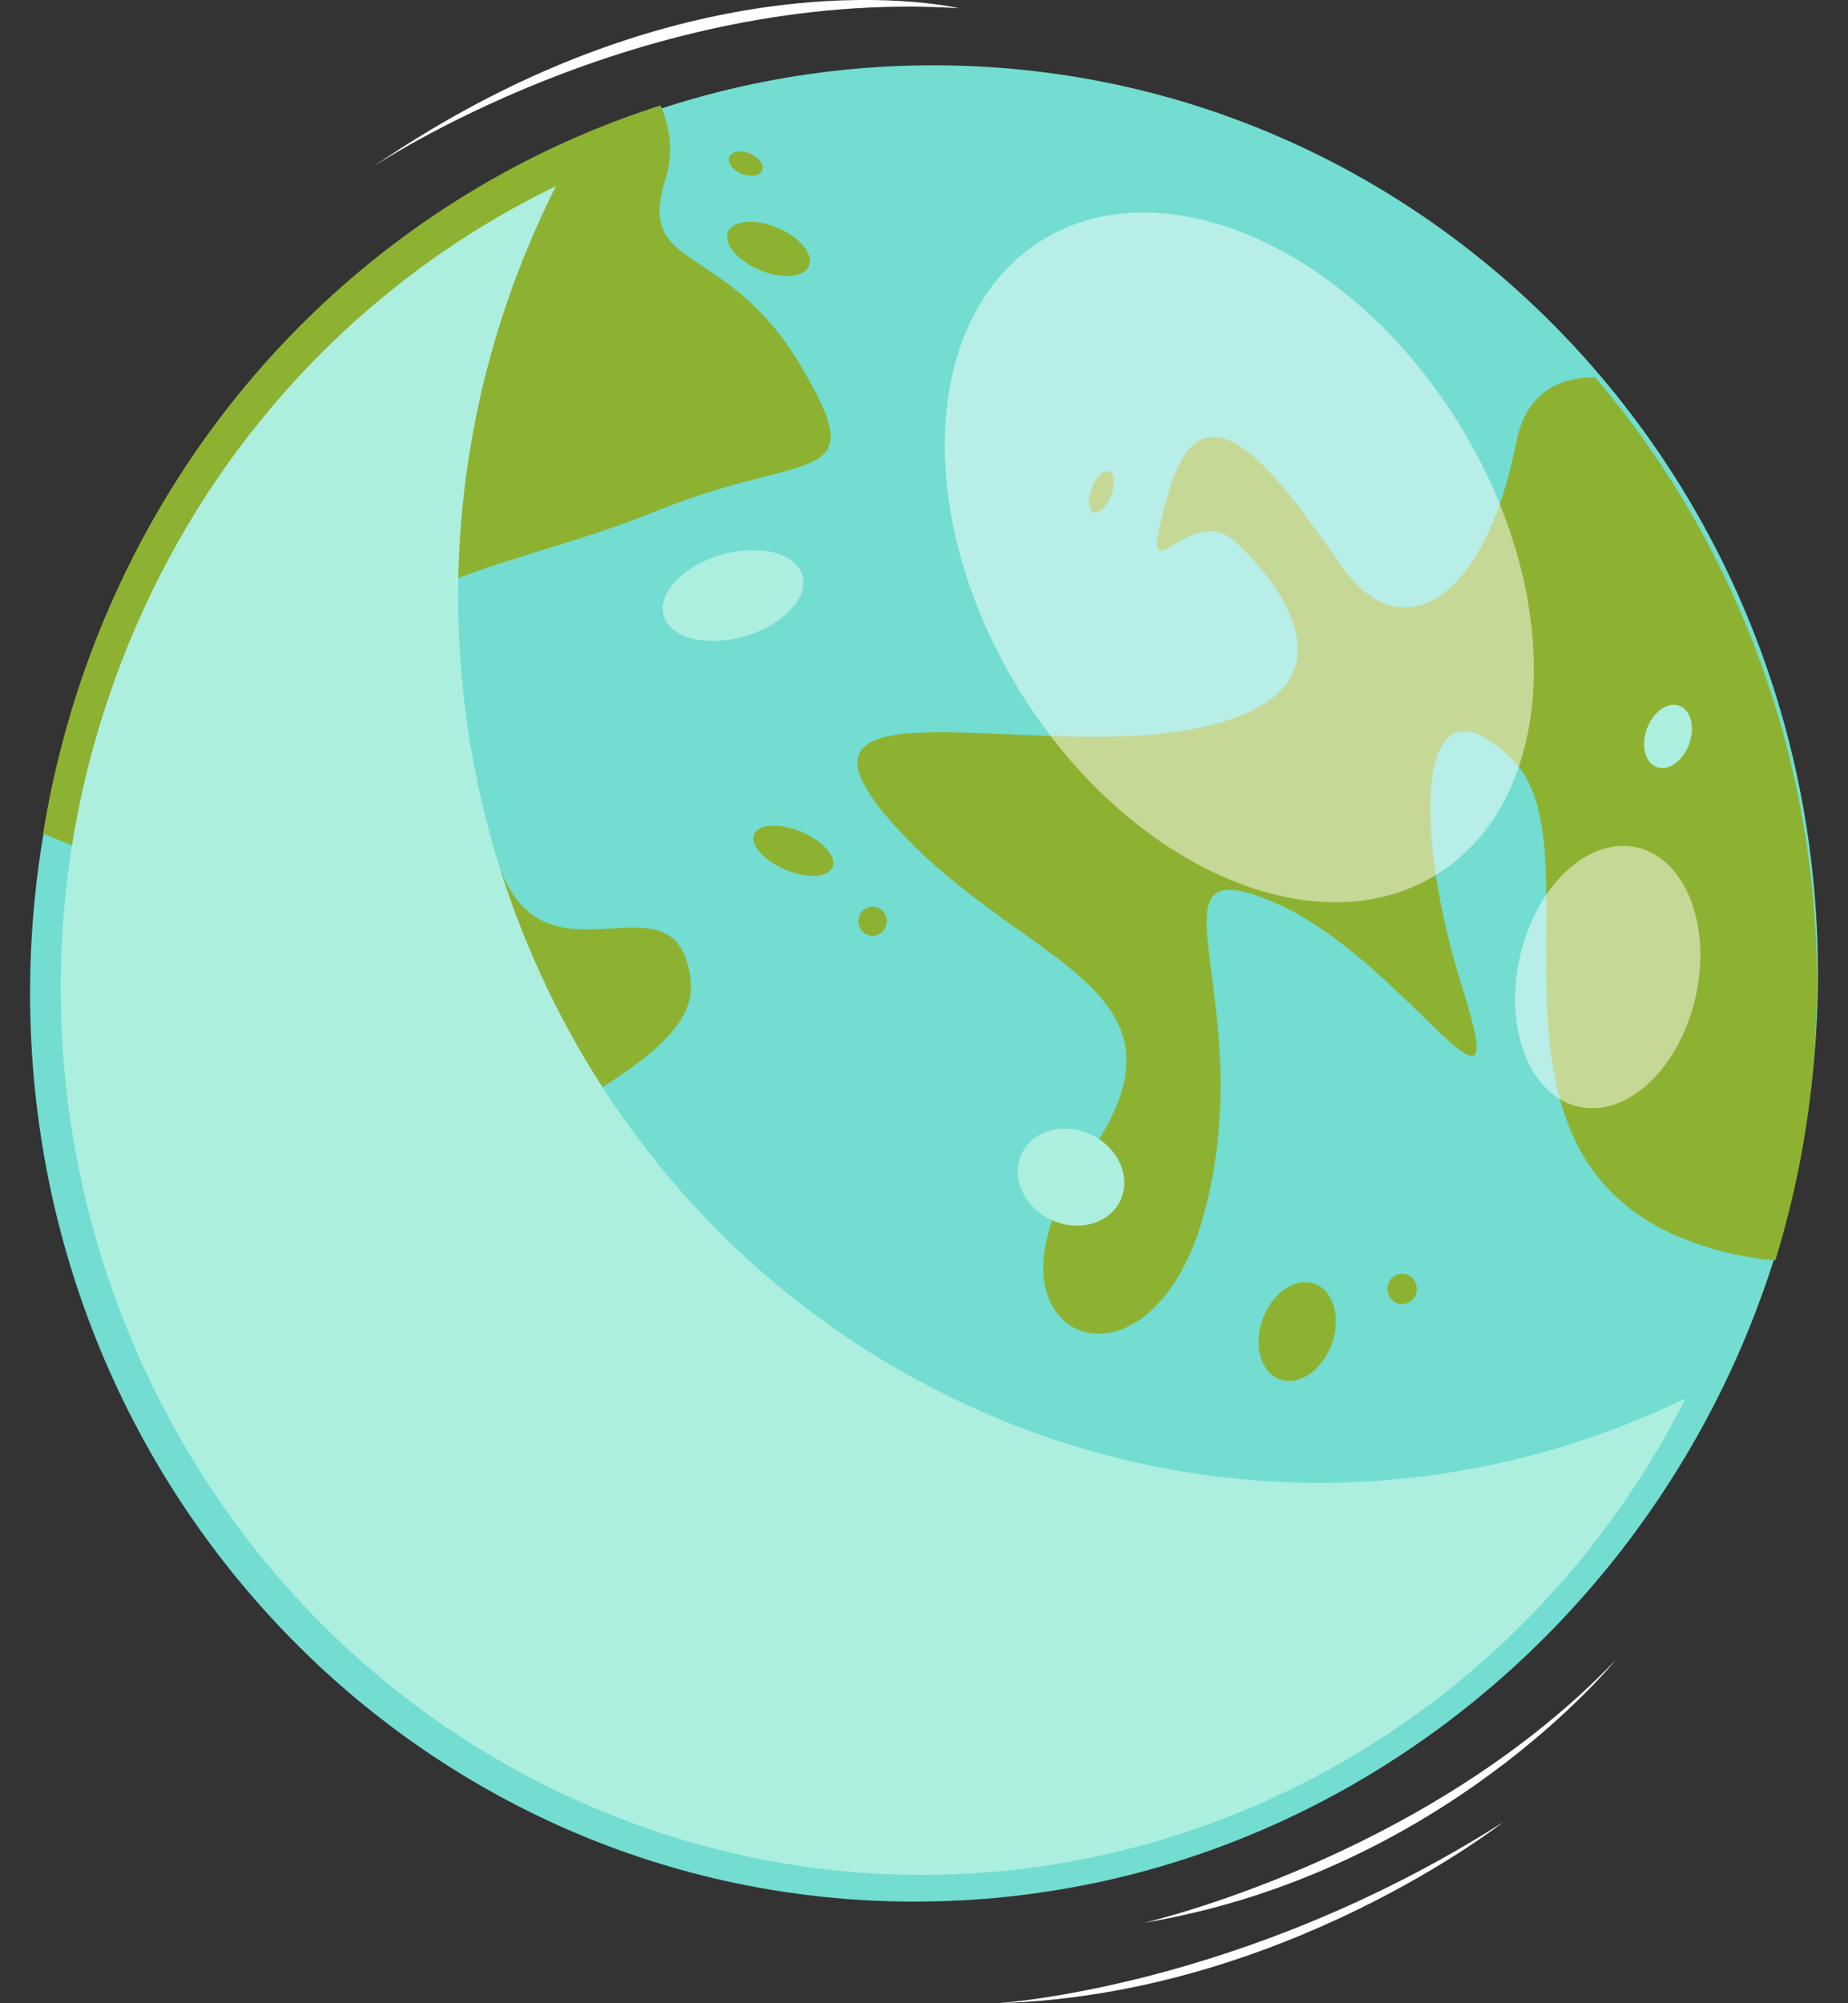 <svg width="60" height="65" viewBox="0 0 60 65" fill="none" xmlns="http://www.w3.org/2000/svg">
<rect x="0" y="0" width="60" height="65" fill="#333333" stroke="none"/>
<path d="M29.695 61.702C45.723 61.702 58.853 48.364 59.022 31.91C59.19 15.457 46.334 2.119 30.305 2.119C14.277 2.119 1.147 15.457 0.978 31.91C0.81 48.364 13.667 61.702 29.695 61.702Z" fill="#72DDD0"/>
<path d="M51.787 12.244C50.541 12.244 49.532 12.791 49.223 14.375C48.214 19.518 45.501 21.121 43.583 18.405C41.665 15.689 39.11 11.893 37.947 15.96C36.783 20.027 38.533 16.091 40.147 17.61C41.76 19.13 44.192 22.51 38.915 23.622C33.638 24.735 24.73 21.869 28.929 26.656C33.129 31.439 39.319 31.944 35.238 37.633C31.156 43.318 37.351 46.09 39.133 39.232C40.915 32.374 36.983 27.474 41.256 29.232C45.528 30.99 49.237 37.61 47.505 32.14C45.773 26.67 46.028 21.579 49.109 24.651C52.191 27.722 46.728 38.39 56.091 40.648C56.641 40.779 57.154 40.859 57.641 40.896C60.781 30.705 58.304 19.887 51.791 12.244H51.787Z" fill="#8DB232"/>
<path d="M3.078 20.85C2.287 22.889 1.737 24.964 1.4 27.045C3.328 27.858 5.814 28.611 7.191 30.859C10.254 35.857 5.827 42.757 9.895 49.868C13.963 56.974 16.313 48.652 14.186 42.794C12.054 36.937 22.862 35.483 22.422 31.794C21.985 28.101 17.849 32.224 16.276 28.284C14.704 24.343 9.413 28.714 10.132 23.744C10.85 18.775 16.304 18.63 21.276 16.596C26.248 14.563 28.38 15.89 25.985 11.847C23.59 7.803 20.649 8.859 21.594 5.853C21.881 4.942 21.758 4.124 21.444 3.422C13.368 5.998 6.455 12.155 3.078 20.85Z" fill="#8DB232"/>
<path d="M27.034 28.129C26.902 28.475 26.22 28.517 25.516 28.227C24.811 27.937 24.348 27.423 24.479 27.082C24.611 26.736 25.293 26.694 25.997 26.984C26.702 27.274 27.166 27.788 27.034 28.129Z" fill="#8DB232"/>
<path d="M28.757 30.069C28.662 30.312 28.394 30.429 28.157 30.331C27.921 30.233 27.808 29.957 27.903 29.714C27.998 29.471 28.267 29.354 28.503 29.452C28.739 29.55 28.853 29.826 28.757 30.069Z" fill="#8DB232"/>
<path d="M43.218 43.659C42.887 44.51 42.128 44.996 41.519 44.744C40.91 44.491 40.682 43.603 41.014 42.752C41.346 41.901 42.105 41.415 42.714 41.668C43.323 41.92 43.55 42.809 43.218 43.659Z" fill="#8DB232"/>
<path d="M45.969 42.005C45.869 42.257 45.592 42.379 45.346 42.28C45.101 42.178 44.983 41.892 45.078 41.64C45.178 41.387 45.455 41.266 45.701 41.364C45.946 41.467 46.064 41.752 45.969 42.005Z" fill="#8DB232"/>
<path d="M36.07 16.082C35.929 16.446 35.675 16.685 35.502 16.615C35.329 16.545 35.307 16.189 35.448 15.829C35.589 15.465 35.843 15.226 36.016 15.296C36.188 15.367 36.211 15.722 36.07 16.082Z" fill="#8DB232"/>
<path d="M26.27 8.616C26.12 9 25.411 9.07 24.684 8.77C23.957 8.471 23.488 7.92 23.634 7.536C23.784 7.153 24.493 7.083 25.22 7.382C25.947 7.681 26.416 8.233 26.27 8.616Z" fill="#8DB232"/>
<path d="M24.744 5.526C24.672 5.708 24.376 5.755 24.081 5.638C23.785 5.516 23.604 5.269 23.676 5.091C23.749 4.913 24.044 4.862 24.34 4.979C24.635 5.1 24.817 5.348 24.744 5.526Z" fill="#8DB232"/>
<path d="M17.586 47.363C18.237 47.158 18.604 46.45 18.405 45.781C18.207 45.112 17.518 44.735 16.868 44.939C16.217 45.143 15.85 45.851 16.049 46.52C16.247 47.19 16.936 47.567 17.586 47.363Z" fill="#8DB232"/>
<path d="M18.031 50.574C17.917 50.868 17.594 51.008 17.308 50.891C17.022 50.775 16.885 50.443 16.999 50.148C17.113 49.854 17.435 49.713 17.722 49.83C18.008 49.947 18.144 50.279 18.031 50.574Z" fill="#8DB232"/>
<g style="mix-blend-mode:multiply">
<path d="M32.47 46.053C18.13 40.162 11.149 23.426 16.876 8.677C17.23 7.77 17.621 6.891 18.049 6.04C11.858 9.037 6.708 14.352 3.972 21.402C-1.755 36.151 5.227 52.883 19.567 58.778C33.025 64.308 48.178 58.32 54.727 45.375C47.964 48.642 39.956 49.133 32.47 46.057V46.053Z" fill="#ACEFDF"/>
</g>
<path opacity="0.49" d="M51.205 35.899C49.637 35.506 48.81 33.309 49.36 30.99C49.91 28.671 51.623 27.115 53.191 27.507C54.759 27.9 55.586 30.097 55.036 32.416C54.486 34.735 52.773 36.291 51.205 35.899Z" fill="white"/>
<path opacity="0.49" d="M46.914 28.2C50.696 25.559 50.773 18.89 47.086 13.304C43.399 7.718 37.345 5.33 33.563 7.971C29.781 10.611 29.703 17.28 33.39 22.866C37.077 28.453 43.132 30.84 46.914 28.2Z" fill="white"/>
<path d="M12.053 5.451C12.053 5.451 20.707 -0.388 31.133 0.267C31.133 0.267 22.57 -1.781 12.053 5.451Z" fill="white"/>
<path d="M37.133 62.392C37.133 62.392 46.282 60.307 52.454 53.865C52.454 53.865 46.909 60.751 37.133 62.392Z" fill="white"/>
<path d="M32.369 65C32.369 65 40.314 64.528 48.804 59.124C48.804 59.124 41.664 64.743 32.369 65Z" fill="white"/>
<g style="mix-blend-mode:multiply">
<path d="M25.933 57.114C25.524 58.166 23.806 58.451 22.097 57.745C20.388 57.044 19.329 55.618 19.738 54.566C20.147 53.514 21.865 53.229 23.574 53.935C25.283 54.636 26.342 56.062 25.933 57.114Z" fill="#ACEFDF"/>
</g>
<g style="mix-blend-mode:multiply">
<path d="M30.174 55.351C30.02 55.744 29.338 55.833 28.652 55.552C27.965 55.272 27.529 54.72 27.683 54.328C27.838 53.935 28.52 53.846 29.206 54.126C29.892 54.407 30.329 54.959 30.174 55.351Z" fill="#ACEFDF"/>
</g>
<g style="mix-blend-mode:multiply">
<path d="M6.018 29.504C5.582 30.621 4.705 31.313 4.055 31.047C3.405 30.78 3.232 29.658 3.669 28.536C4.105 27.414 4.982 26.727 5.632 26.993C6.282 27.26 6.455 28.382 6.018 29.504Z" fill="#ACEFDF"/>
</g>
<g style="mix-blend-mode:multiply">
<path d="M5.263 24.422C5.104 24.834 4.768 25.077 4.513 24.974C4.259 24.871 4.181 24.45 4.341 24.044C4.5 23.632 4.836 23.389 5.09 23.492C5.345 23.595 5.422 24.015 5.263 24.422Z" fill="#ACEFDF"/>
</g>
<g style="mix-blend-mode:multiply">
<path d="M54.831 24.174C54.618 24.721 54.145 25.039 53.772 24.885C53.4 24.73 53.268 24.165 53.481 23.618C53.695 23.071 54.168 22.753 54.54 22.907C54.913 23.061 55.045 23.627 54.831 24.174Z" fill="#ACEFDF"/>
</g>
<g style="mix-blend-mode:multiply">
<path d="M36.411 38.868C36.106 39.653 35.124 39.989 34.22 39.62C33.316 39.246 32.829 38.311 33.134 37.521C33.438 36.736 34.42 36.399 35.325 36.769C36.229 37.142 36.715 38.078 36.411 38.868Z" fill="#ACEFDF"/>
</g>
<g style="mix-blend-mode:multiply">
<path d="M26.057 18.686C25.861 17.952 24.689 17.643 23.443 17.994C22.198 18.344 21.348 19.228 21.544 19.962C21.739 20.696 22.912 21.004 24.157 20.654C25.402 20.299 26.252 19.42 26.057 18.686Z" fill="#ACEFDF"/>
</g>
</svg>
